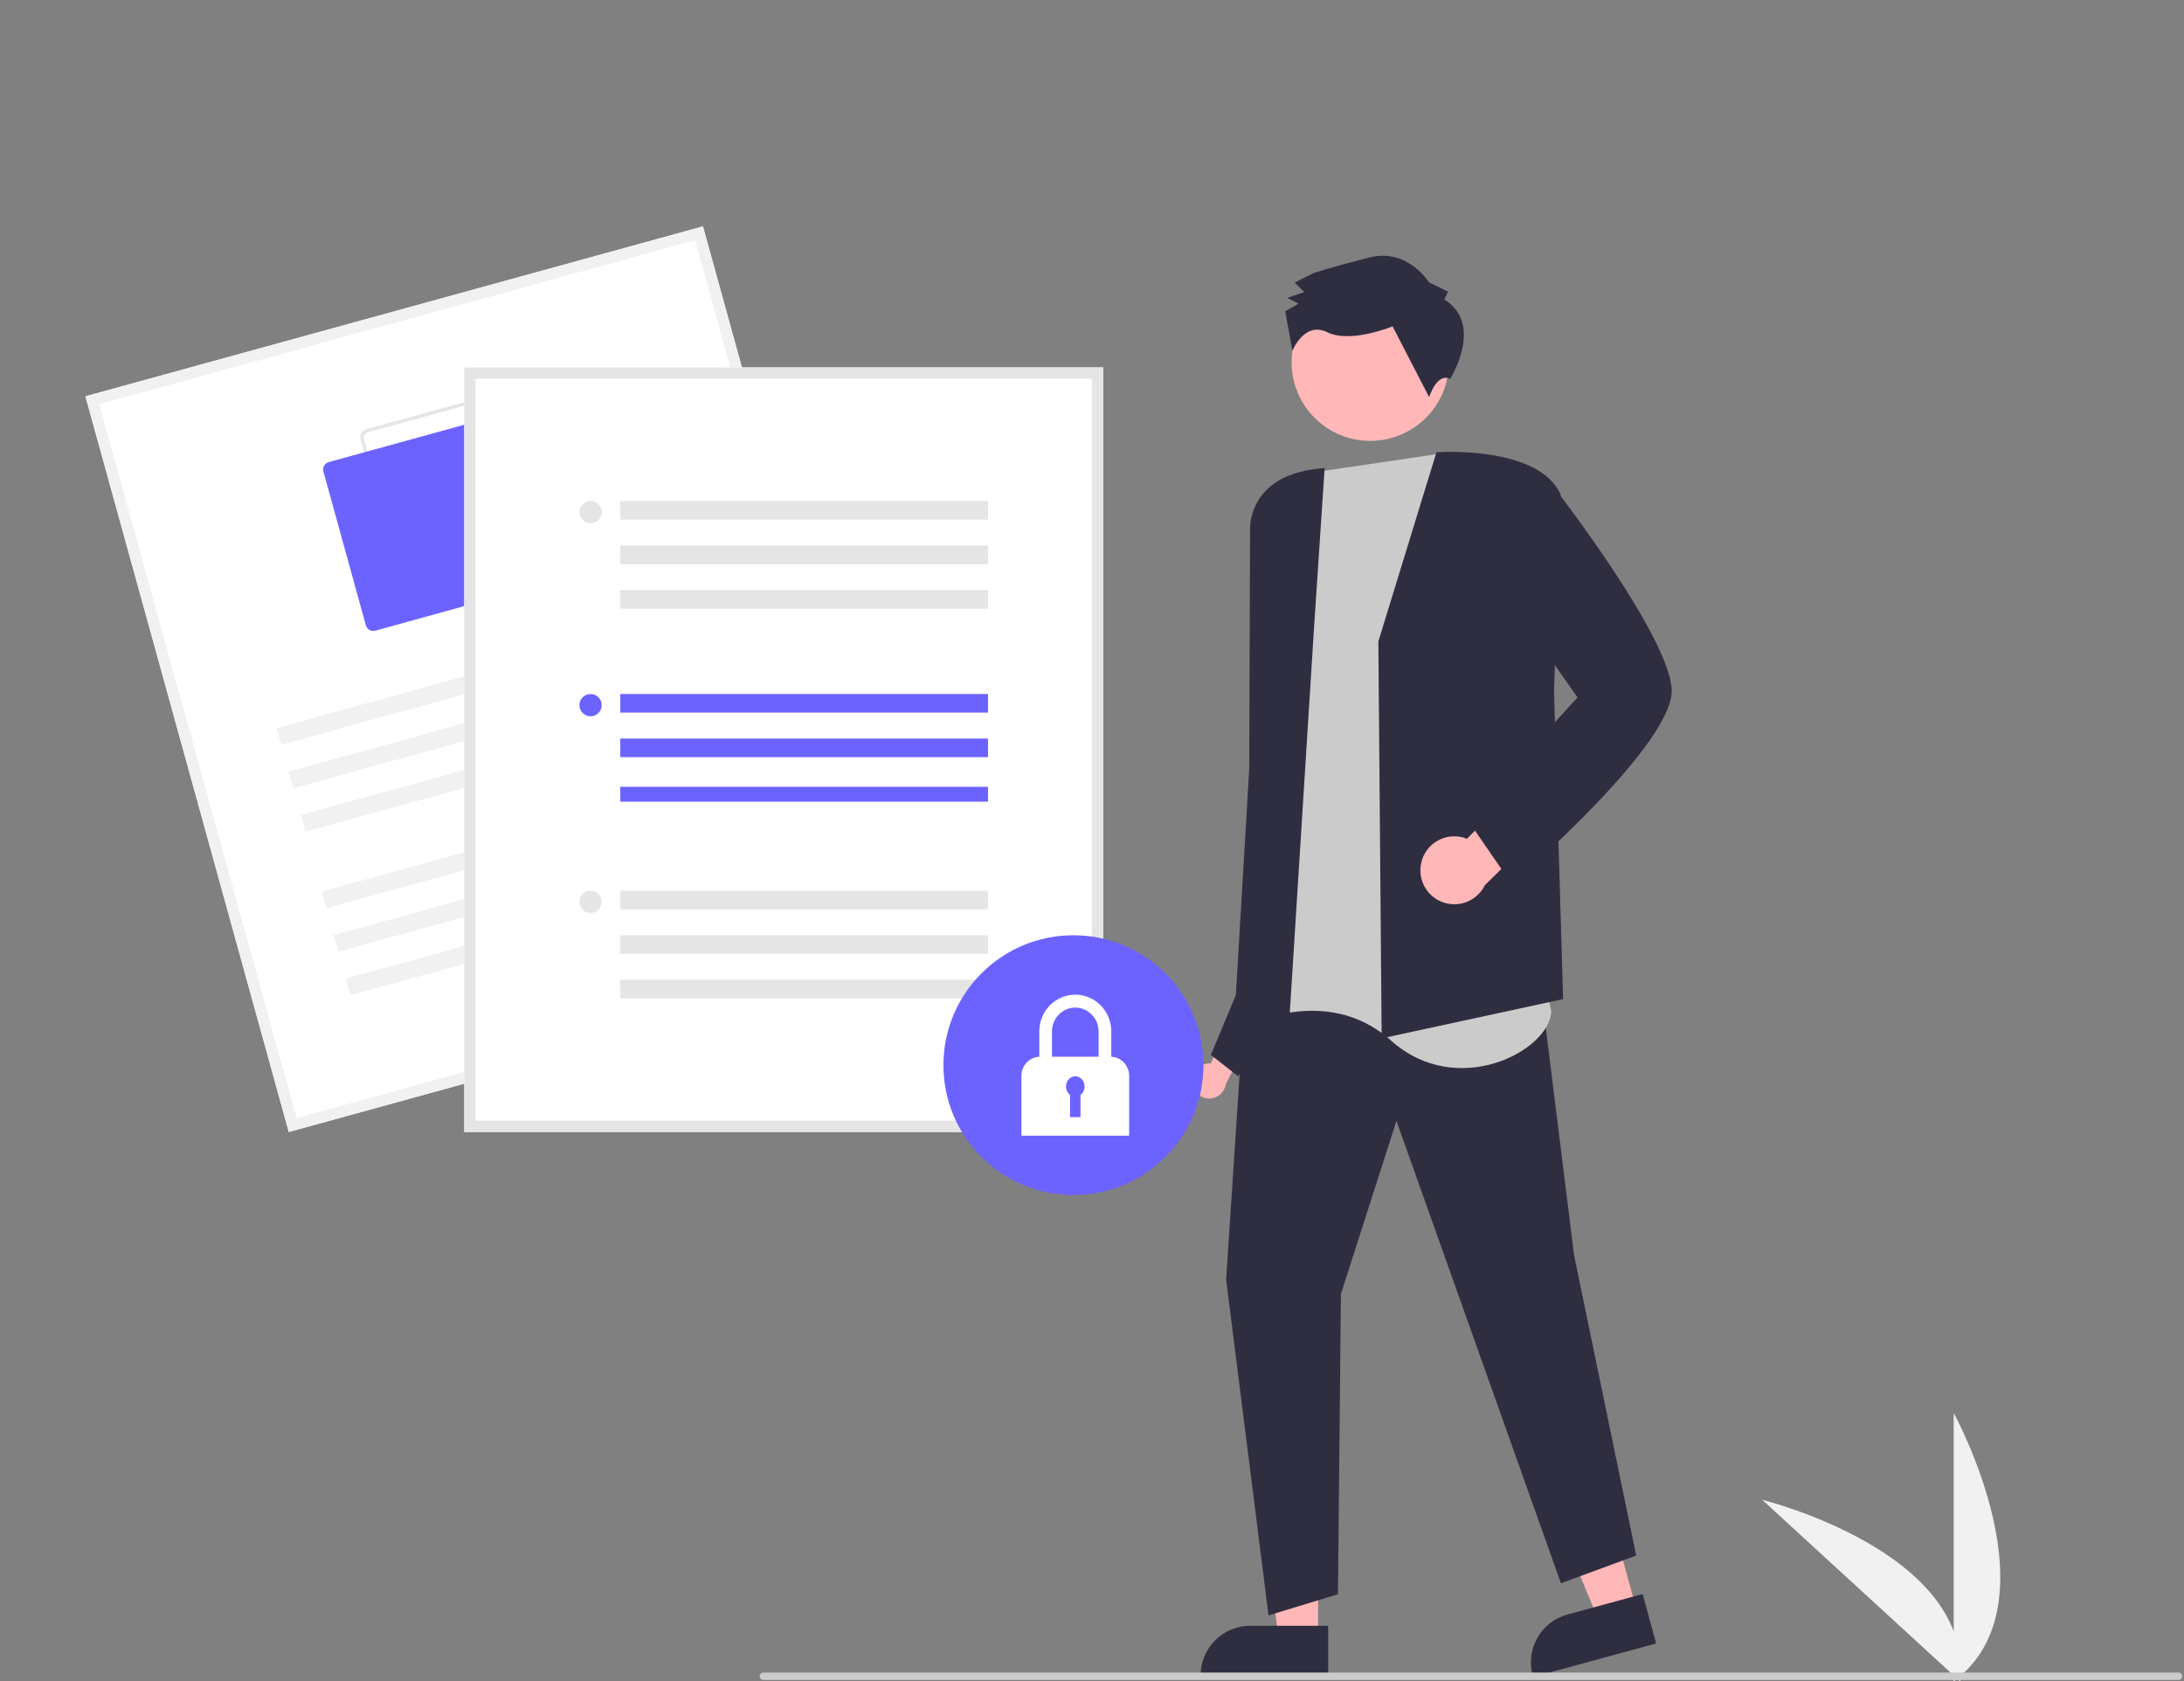 <svg width="317" height="244" viewBox="0 0 317 244" fill="none" xmlns="http://www.w3.org/2000/svg">
<rect x="0" y="0" width="317" height="244" fill="#808080" stroke="none"/>
<g clip-path="url(#clip0_255_2)">
<path d="M283.575 244.03V205.066C283.575 205.066 298.773 232.69 283.575 244.03Z" fill="#F1F1F1"/>
<path d="M284.514 244.023L255.784 217.673C255.784 217.673 286.431 225.168 284.514 244.023Z" fill="#F1F1F1"/>
<path d="M173.066 157.095C173.034 156.726 173.081 156.354 173.202 156.005C173.324 155.656 173.518 155.34 173.77 155.077C174.022 154.815 174.327 154.613 174.662 154.486C174.998 154.359 175.356 154.309 175.712 154.342L178.292 149.201L181.682 150.067L177.94 157.274C177.849 157.891 177.542 158.452 177.079 158.85C176.615 159.248 176.028 159.455 175.427 159.433C174.826 159.411 174.254 159.161 173.819 158.73C173.383 158.299 173.116 157.718 173.066 157.095Z" fill="#FFB7B7"/>
<path d="M191.316 237.82L185.573 237.82L182.841 215.688L191.318 215.689L191.316 237.82Z" fill="#FFB7B7"/>
<path d="M192.781 243.382L174.263 243.381V243.147C174.263 241.238 175.023 239.406 176.374 238.056C177.726 236.705 179.559 235.946 181.471 235.946L192.781 235.947L192.781 243.382Z" fill="#2F2E41"/>
<path d="M237.507 233.534L231.966 235.043L223.501 214.409L231.679 212.181L237.507 233.534Z" fill="#FFB7B7"/>
<path d="M240.384 238.515L222.519 243.382L222.457 243.156C221.954 241.314 222.205 239.347 223.153 237.689C224.101 236.031 225.67 234.817 227.514 234.314L238.427 231.341L240.384 238.515Z" fill="#2F2E41"/>
<path d="M180.832 142.216L177.967 185.681L184.121 234.445L194.201 231.371L194.626 187.801L202.689 162.676L226.563 229.781L237.492 225.753L228.473 182.182L223.38 141.262L180.832 142.216Z" fill="#2F2E41"/>
<path d="M208.683 65.893L191.709 68.394L185.594 74.436L183.695 96.147L184.874 115.377L179.958 149.289C179.958 149.289 192.32 142.432 201.901 151.015C211.481 159.598 224.886 152.532 225.162 146.822L208.683 65.893Z" fill="#CBCBCB"/>
<path d="M200.064 93.122L200.063 93.097L208.496 65.636L208.605 65.629C209.205 65.59 223.343 64.757 226.505 71.731L226.52 71.765L225.56 100.303L226.882 144.999L200.735 150.657L200.545 150.698L200.064 93.122Z" fill="#2F2E41"/>
<path d="M190.719 91.223L192.266 67.943C181.264 68.627 181.43 76.42 181.443 76.76L181.322 111.582L179.119 148.836L187.13 148.236L190.719 91.223Z" fill="#2F2E41"/>
<path d="M175.752 153.095L180.718 141.217L184.185 134.658L185.995 146.49L179.711 156.203L175.752 153.095Z" fill="#2F2E41"/>
<path d="M206.277 125.25C206.427 124.55 206.728 123.891 207.16 123.319C207.593 122.748 208.145 122.278 208.778 121.943C209.412 121.607 210.111 121.415 210.827 121.379C211.543 121.343 212.258 121.465 212.922 121.735L220.802 113.776L226.811 117.38L215.525 128.464C214.997 129.548 214.089 130.401 212.974 130.862C211.858 131.322 210.612 131.357 209.472 130.961C208.333 130.565 207.378 129.765 206.789 128.712C206.2 127.66 206.018 126.428 206.277 125.25Z" fill="#FFB7B7"/>
<path d="M212.904 118.829L228.97 101.22L218.335 86.058L219.43 78.646L225.698 70.91L225.82 71.068C226.488 71.932 242.189 92.311 242.64 100.026C243.092 107.77 220.525 127.357 219.564 128.187L219.43 128.302L212.904 118.829Z" fill="#2F2E41"/>
<path d="M198.889 63.986C205.195 63.986 210.308 58.878 210.308 52.577C210.308 46.276 205.195 41.168 198.889 41.168C192.582 41.168 187.469 46.276 187.469 52.577C187.469 58.878 192.582 63.986 198.889 63.986Z" fill="#FFB7B7"/>
<path d="M209.628 43.456L210.182 42.343L207.397 40.96C207.397 40.96 204.324 35.965 198.763 37.368C193.203 38.772 190.701 39.612 190.701 39.612L187.922 41.009L189.317 42.395L186.815 43.236L188.486 44.065L186.542 45.182L187.589 50.907C187.589 50.907 189.327 46.565 192.67 48.224C196.013 49.883 202.127 47.366 202.127 47.366L207.439 57.637C207.439 57.637 208.535 54.037 210.488 54.997C210.488 54.997 215.48 47.055 209.628 43.456Z" fill="#2F2E41"/>
<path d="M131.544 139.623L41.914 164.283L12.4 57.516L102.03 32.856L131.544 139.623Z" fill="white"/>
<path d="M131.544 139.623L41.914 164.283L12.4 57.516L102.03 32.856L131.544 139.623ZM43.059 162.27L129.527 138.48L100.884 34.869L14.417 58.659L43.059 162.27Z" fill="#F1F1F1"/>
<path d="M82.649 80.998L60.091 87.214C59.773 87.301 59.433 87.259 59.146 87.096C58.859 86.933 58.648 86.663 58.56 86.346L52.339 63.807C52.251 63.489 52.294 63.15 52.457 62.863C52.62 62.576 52.89 62.366 53.208 62.278L75.766 56.062C76.085 55.975 76.424 56.017 76.711 56.18C76.998 56.343 77.209 56.612 77.297 56.93L83.518 79.469C83.606 79.787 83.563 80.126 83.4 80.413C83.237 80.7 82.967 80.91 82.649 80.998ZM53.34 62.757C53.149 62.81 52.987 62.936 52.889 63.108C52.792 63.281 52.766 63.484 52.819 63.675L59.04 86.213C59.093 86.404 59.219 86.566 59.391 86.663C59.564 86.761 59.767 86.787 59.959 86.734L82.517 80.519C82.708 80.466 82.87 80.339 82.968 80.167C83.065 79.995 83.091 79.792 83.038 79.601L76.817 57.062C76.764 56.872 76.638 56.71 76.466 56.612C76.293 56.515 76.09 56.489 75.899 56.542L53.34 62.757Z" fill="#E5E5E5"/>
<path d="M76.818 85.37L54.471 91.528C54.187 91.605 53.884 91.568 53.628 91.422C53.372 91.277 53.184 91.037 53.106 90.754L46.943 68.426C46.865 68.143 46.903 67.84 47.048 67.584C47.193 67.329 47.434 67.141 47.718 67.062L70.065 60.905C70.349 60.827 70.652 60.865 70.908 61.01C71.163 61.155 71.351 61.396 71.43 61.679L77.593 84.006C77.671 84.29 77.633 84.593 77.488 84.848C77.343 85.104 77.102 85.291 76.818 85.37Z" fill="#6C63FF"/>
<path d="M102.849 88.389L40.156 105.663L40.824 108.084L103.517 90.809L102.849 88.389Z" fill="#F1F1F1"/>
<path d="M104.591 94.7L41.898 111.974L42.566 114.395L105.26 97.12L104.591 94.7Z" fill="#F1F1F1"/>
<path d="M106.333 101.011L43.64 118.285L44.309 120.706L107.002 103.431L106.333 101.011Z" fill="#F1F1F1"/>
<path d="M109.399 112.118L46.706 129.393L47.375 131.813L110.068 114.539L109.399 112.118Z" fill="#F1F1F1"/>
<path d="M111.142 118.429L48.449 135.704L49.117 138.124L111.81 120.85L111.142 118.429Z" fill="#F1F1F1"/>
<path d="M112.884 124.74L50.19 142.015L50.859 144.435L113.552 127.161L112.884 124.74Z" fill="#F1F1F1"/>
<path d="M160.117 164.283H67.389V53.325H160.117V164.283Z" fill="white"/>
<path d="M160.117 164.283H67.389V53.325H160.117V164.283ZM69.025 162.643H158.481V54.964H69.025V162.643Z" fill="#E5E5E5"/>
<path d="M143.405 100.724H90.032V103.417H143.405V100.724Z" fill="#6C63FF"/>
<path d="M143.405 107.188H90.032V109.881H143.405V107.188Z" fill="#6C63FF"/>
<path d="M143.405 114.19H90.032V116.344H143.405V114.19Z" fill="#6C63FF"/>
<path d="M85.719 103.956C86.613 103.956 87.337 103.232 87.337 102.34C87.337 101.448 86.613 100.724 85.719 100.724C84.826 100.724 84.102 101.448 84.102 102.34C84.102 103.232 84.826 103.956 85.719 103.956Z" fill="#6C63FF"/>
<path d="M143.405 72.715H90.032V75.409H143.405V72.715Z" fill="#E5E5E5"/>
<path d="M143.405 79.179H90.032V81.872H143.405V79.179Z" fill="#E5E5E5"/>
<path d="M143.405 85.642H90.032V88.335H143.405V85.642Z" fill="#E5E5E5"/>
<path d="M85.719 75.947C86.613 75.947 87.337 75.224 87.337 74.331C87.337 73.439 86.613 72.715 85.719 72.715C84.826 72.715 84.102 73.439 84.102 74.331C84.102 75.224 84.826 75.947 85.719 75.947Z" fill="#E5E5E5"/>
<path d="M143.405 129.271H90.032V131.965H143.405V129.271Z" fill="#E5E5E5"/>
<path d="M143.405 135.735H90.032V138.428H143.405V135.735Z" fill="#E5E5E5"/>
<path d="M143.405 142.199H90.032V144.892H143.405V142.199Z" fill="#E5E5E5"/>
<path d="M85.719 132.503C86.613 132.503 87.337 131.78 87.337 130.887C87.337 129.995 86.613 129.271 85.719 129.271C84.826 129.271 84.102 129.995 84.102 130.887C84.102 131.78 84.826 132.503 85.719 132.503Z" fill="#E5E5E5"/>
<path d="M155.804 173.439C166.226 173.439 174.674 164.999 174.674 154.587C174.674 144.175 166.226 135.735 155.804 135.735C145.383 135.735 136.935 144.175 136.935 154.587C136.935 164.999 145.383 173.439 155.804 173.439Z" fill="#6C63FF"/>
<path d="M161.297 153.363V149.684C161.298 148.984 161.163 148.291 160.901 147.644C160.639 146.998 160.254 146.41 159.769 145.915C159.284 145.42 158.708 145.027 158.074 144.759C157.44 144.491 156.76 144.353 156.074 144.353C155.388 144.353 154.708 144.491 154.074 144.759C153.44 145.027 152.864 145.42 152.379 145.915C151.894 146.41 151.509 146.998 151.247 147.644C150.985 148.291 150.85 148.984 150.851 149.684V153.363C150.152 153.395 149.493 153.7 149.01 154.215C148.527 154.73 148.257 155.415 148.257 156.128V164.821H163.891V156.128C163.891 155.415 163.621 154.73 163.138 154.215C162.655 153.7 161.996 153.395 161.297 153.363ZM156.074 146.233C156.971 146.234 157.831 146.598 158.466 147.245C159.1 147.892 159.457 148.769 159.458 149.684V153.356H152.69V149.684C152.691 148.769 153.048 147.892 153.682 147.245C154.317 146.598 155.177 146.234 156.074 146.233Z" fill="white"/>
<path d="M157.422 157.685C157.422 157.429 157.362 157.178 157.248 156.956C157.133 156.734 156.969 156.547 156.77 156.416C156.571 156.284 156.344 156.211 156.112 156.204C155.879 156.197 155.649 156.256 155.444 156.375C155.238 156.494 155.065 156.67 154.939 156.885C154.814 157.1 154.741 157.347 154.728 157.602C154.715 157.857 154.763 158.111 154.866 158.34C154.969 158.569 155.124 158.765 155.316 158.909V162.128H156.832V158.909C157.014 158.773 157.162 158.591 157.265 158.377C157.368 158.164 157.422 157.926 157.422 157.685Z" fill="#6C63FF"/>
<path d="M316.204 243.812H110.801C110.658 243.812 110.521 243.755 110.42 243.654C110.319 243.553 110.262 243.416 110.262 243.273C110.262 243.13 110.319 242.993 110.42 242.892C110.521 242.791 110.658 242.734 110.801 242.734H316.204C316.347 242.734 316.484 242.791 316.585 242.892C316.686 242.993 316.743 243.13 316.743 243.273C316.743 243.416 316.686 243.553 316.585 243.654C316.484 243.755 316.347 243.812 316.204 243.812Z" fill="#CBCBCB"/>
</g>
<defs>
<clipPath id="clip0_255_2">
<rect width="317" height="244" fill="white"/>
</clipPath>
</defs>
</svg>
